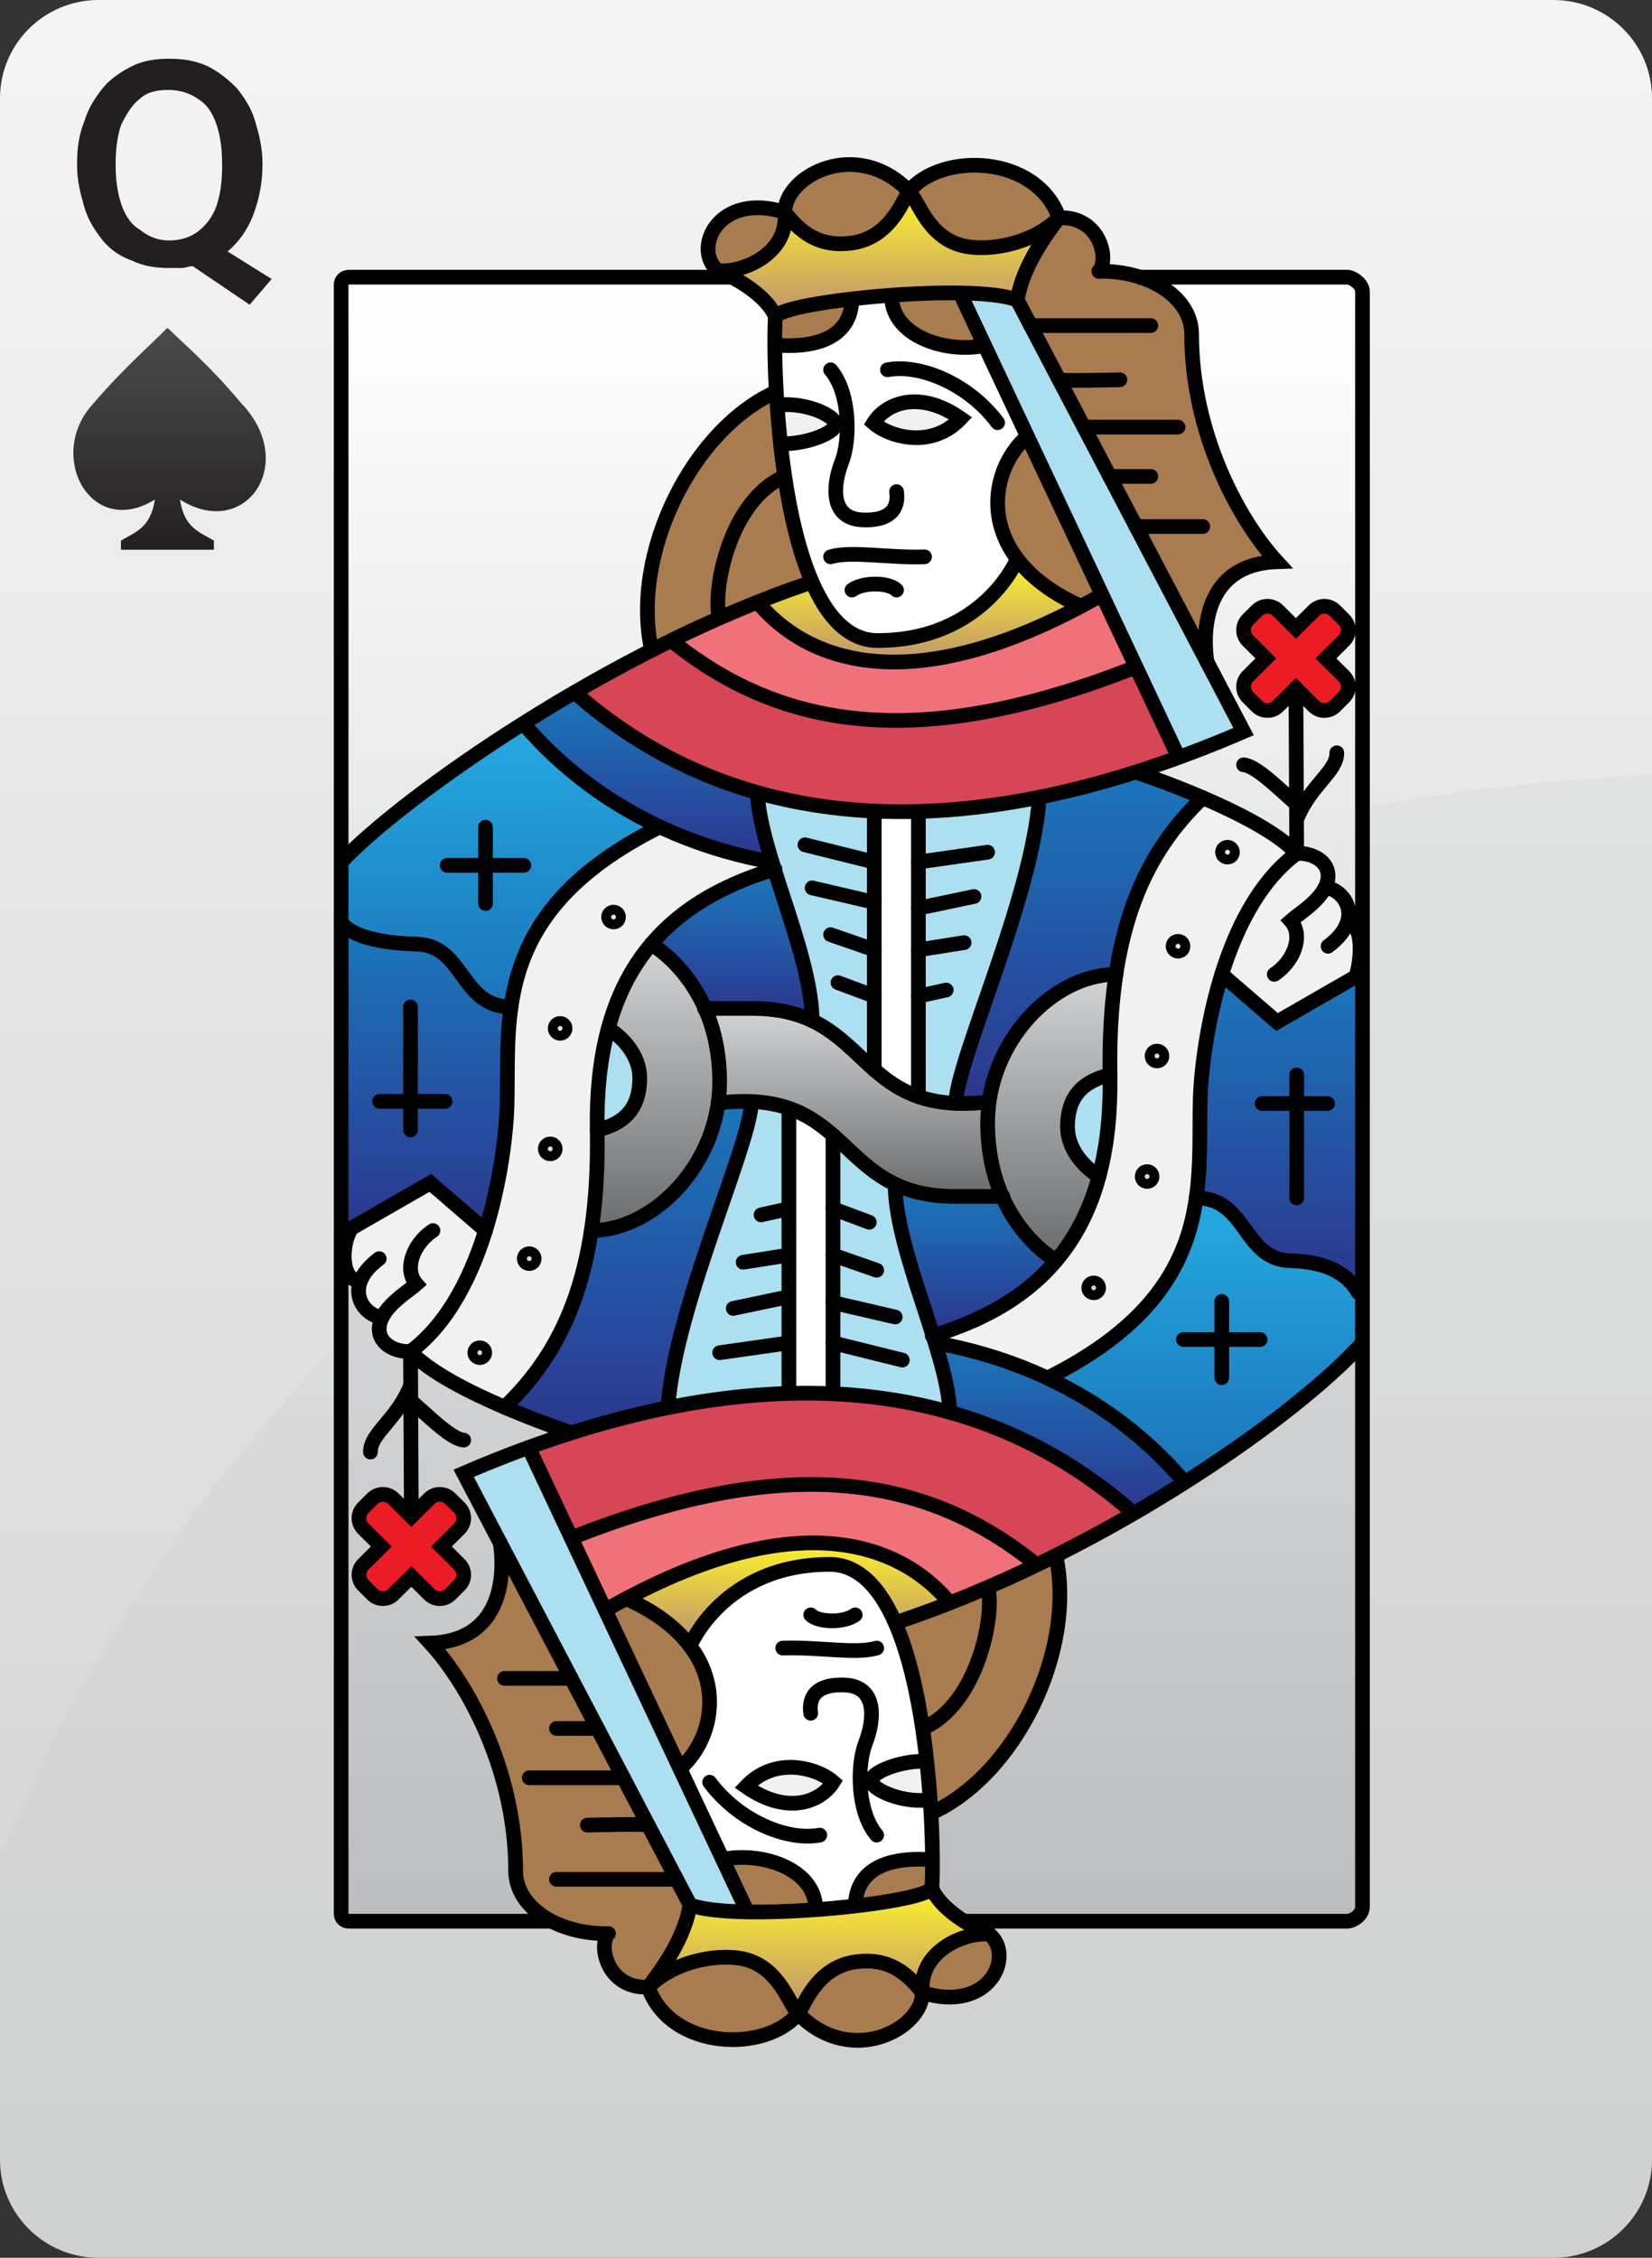 
<svg id="SQ" viewBox="0 0 90 123" xmlns="http://www.w3.org/2000/svg">
	<rect x="0" y="0" width="90" height="123" fill="#333333" stroke="none"/>
	<linearGradient id="SVGID_558_" gradientUnits="userSpaceOnUse" x1="45" y1="0" x2="45" y2="123">
		<stop  offset="0" style="stop-color:#F5F5F5"/>
		<stop  offset="1" style="stop-color:#D1D1D1"/>
	</linearGradient>
	<linearGradient id="SVGID_559_" gradientUnits="userSpaceOnUse" x1="9.237" y1="17.855" x2="9.237" y2="29.948">
		<stop  offset="0" style="stop-color:#4A4A4C"/>
		<stop  offset="0.3" style="stop-color:#404041"/>
		<stop  offset="1" style="stop-color:#231F20"/>
	</linearGradient>
		<linearGradient id="SVGID_560_" gradientUnits="userSpaceOnUse" x1="45" y1="42.225" x2="45" y2="123">
		<stop  offset="0" style="stop-color:#D0D2D3"/>
		<stop  offset="1" style="stop-color:#CCCECF"/>
	</linearGradient>
	<linearGradient id="SVGID_561_" gradientUnits="userSpaceOnUse" x1="46.414" y1="14.934" x2="46.414" y2="104.462">
		<stop  offset="0" style="stop-color:#FFFFFF"/>
		<stop  offset="1" style="stop-color:#BBBDBF"/>
	</linearGradient>
	<linearGradient id="SVGID_562_" gradientUnits="userSpaceOnUse" x1="49.997" y1="31.048" x2="49.997" y2="35.746">
		<stop  offset="0" style="stop-color:#F9EC31"/>
		<stop  offset="1" style="stop-color:#C3996B"/>
	</linearGradient>
	<linearGradient id="SVGID_563_" gradientUnits="userSpaceOnUse" x1="58.695" y1="42.405" x2="58.695" y2="59.781">
		<stop  offset="0" style="stop-color:#1B75BB"/>
		<stop  offset="1" style="stop-color:#2B388F"/>
	</linearGradient>
	<linearGradient id="SVGID_564_" gradientUnits="userSpaceOnUse" x1="48.335" y1="11.053" x2="48.335" y2="16.772">
		<stop  offset="0" style="stop-color:#F9EC31"/>
		<stop  offset="1" style="stop-color:#C3996B"/>
	</linearGradient>
	<linearGradient id="SVGID_565_" gradientUnits="userSpaceOnUse" x1="35.31" y1="38.133" x2="35.31" y2="46.514">
		<stop  offset="0" style="stop-color:#1B75BB"/>
		<stop  offset="1" style="stop-color:#2B388F"/>
	</linearGradient>
	<linearGradient id="SVGID_566_" gradientUnits="userSpaceOnUse" x1="27.078" y1="39.851" x2="27.078" y2="54.476">
		<stop  offset="0" style="stop-color:#25A9E0"/>
		<stop  offset="1" style="stop-color:#1B75BB"/>
	</linearGradient>
	<linearGradient id="SVGID_567_" gradientUnits="userSpaceOnUse" x1="35.733" y1="51.896" x2="35.733" y2="66.678">
		<stop  offset="0" style="stop-color:#D0D2D3"/>
		<stop  offset="1" style="stop-color:#6D6E70"/>
	</linearGradient>
	<linearGradient id="SVGID_568_" gradientUnits="userSpaceOnUse" x1="39.931" y1="47.781" x2="39.931" y2="55.083">
		<stop  offset="0" style="stop-color:#1B75BB"/>
		<stop  offset="1" style="stop-color:#2B388F"/>
	</linearGradient>
	<linearGradient id="SVGID_569_" gradientUnits="userSpaceOnUse" x1="53.079" y1="65.036" x2="53.079" y2="72.337">
		<stop  offset="0" style="stop-color:#1B75BB"/>
		<stop  offset="1" style="stop-color:#2B388F"/>
	</linearGradient>
	<linearGradient id="SVGID_570_" gradientUnits="userSpaceOnUse" x1="57.278" y1="53.442" x2="57.278" y2="68.223">
		<stop  offset="0" style="stop-color:#D0D2D3"/>
		<stop  offset="1" style="stop-color:#6D6E70"/>
	</linearGradient>
	<linearGradient id="SVGID_571_" gradientUnits="userSpaceOnUse" x1="46.505" y1="55.274" x2="46.505" y2="64.844">
		<stop  offset="0" style="stop-color:#D0D2D3"/>
		<stop  offset="1" style="stop-color:#6D6E70"/>
	</linearGradient>
	<linearGradient id="SVGID_572_" gradientUnits="userSpaceOnUse" x1="65.833" y1="65.642" x2="65.833" y2="80.333">
		<stop  offset="0" style="stop-color:#25A9E0"/>
		<stop  offset="1" style="stop-color:#1B75BB"/>
	</linearGradient>
	<linearGradient id="SVGID_573_" gradientUnits="userSpaceOnUse" x1="43.018" y1="84.373" x2="43.018" y2="89.072">
		<stop  offset="0" style="stop-color:#F9EC31"/>
		<stop  offset="1" style="stop-color:#C3996B"/>
	</linearGradient>
	<linearGradient id="SVGID_574_" gradientUnits="userSpaceOnUse" x1="44.676" y1="103.347" x2="44.676" y2="109.065">
		<stop  offset="0" style="stop-color:#F9EC31"/>
		<stop  offset="1" style="stop-color:#C3996B"/>
	</linearGradient>
	<linearGradient id="SVGID_575_" gradientUnits="userSpaceOnUse" x1="69.721" y1="53.577" x2="69.721" y2="69.694">
		<stop  offset="0" style="stop-color:#1B75BB"/>
		<stop  offset="1" style="stop-color:#2B388F"/>
	</linearGradient>
	<linearGradient id="SVGID_576_" gradientUnits="userSpaceOnUse" x1="23.19" y1="50.974" x2="23.19" y2="66.681">
		<stop  offset="0" style="stop-color:#1B75BB"/>
		<stop  offset="1" style="stop-color:#2B388F"/>
	</linearGradient>
	<linearGradient id="SVGID_577_" gradientUnits="userSpaceOnUse" x1="57.731" y1="73.606" x2="57.731" y2="82.045">
		<stop  offset="0" style="stop-color:#1B75BB"/>
		<stop  offset="1" style="stop-color:#2B388F"/>
	</linearGradient>
	<linearGradient id="SVGID_578_" gradientUnits="userSpaceOnUse" x1="34.315" y1="60.339" x2="34.315" y2="77.711">
		<stop  offset="0" style="stop-color:#1B75BB"/>
		<stop  offset="1" style="stop-color:#2B388F"/>
	</linearGradient>
	<path style="fill:url(#SVGID_558_);" d="M90,117.652c0,2.953-2.406,5.348-5.373,5.348H5.373 C2.406,123,0,120.606,0,117.652V5.348C0,2.394,2.406,0,5.373,0h79.254C87.594,0,90,2.394,90,5.348V117.652z"/>
	<path style="fill:url(#SVGID_559_);" d="M13.15,21.975c-1.718-2.043-2.908-3.032-4.029-4.12l0,0l0,0l0,0 c-0.867,0.901-2.245,2.048-4.028,4.12c-2.614,2.79-0.176,7.418,3.345,5.239c-0.235,1.534-1.036,1.757-1.848,2.238v0.495h5.062 v-0.495c-0.813-0.482-1.614-0.704-1.848-2.238C13.355,29.468,16.278,25.251,13.15,21.975L13.15,21.975z"/>
	<path style="fill:#231F20;" d="M13.6,16.6l-3.1-2.1c-0.2,0-0.4,0.1-0.6,0.1c-0.2,0-0.4,0-0.7,0c-0.7,0-1.4-0.1-2-0.4 C6.6,14,6,13.6,5.6,13.1s-0.8-1.1-1-1.8S4.2,9.9,4.2,9V8.9c0-0.8,0.1-1.6,0.4-2.3c0.2-0.7,0.6-1.3,1-1.8s1-0.9,1.6-1.2 s1.3-0.4,2-0.4c0.8,0,1.4,0.1,2.1,0.4c0.6,0.3,1.1,0.7,1.6,1.2c0.4,0.5,0.8,1.1,1,1.8s0.4,1.4,0.4,2.3V9c0,1-0.2,1.9-0.5,2.7 s-0.8,1.5-1.4,2l2.4,1.5L13.6,16.6z M9.2,13.1c0.7,0,1.2-0.2,1.6-0.5c0.4-0.3,0.8-0.8,1-1.4c0.2-0.6,0.3-1.3,0.3-2.1V8.9 c0-0.8-0.1-1.5-0.3-2.1s-0.5-1.1-1-1.4c-0.4-0.3-1-0.5-1.6-0.5C8.6,4.9,8,5,7.6,5.4c-0.4,0.3-0.7,0.8-1,1.4 C6.4,7.4,6.3,8.1,6.3,8.9V9c0,0.8,0.1,1.5,0.3,2.1c0.2,0.6,0.5,1.1,1,1.4C8.1,12.9,8.6,13.1,9.2,13.1z"/>
	<path style="opacity:0.3;fill:url(#SVGID_560_);" d="M0,101.015v16.637C0,120.606,2.406,123,5.373,123h79.254 c2.967,0,5.373-2.394,5.373-5.348V42.225C48.61,43.994,13.744,67.932,0,101.015z"/>
	<path style="fill:url(#SVGID_561_);" d="M74.235,103.491c0,0.738-0.181,0.969-0.923,0.969l-53.785,0.002 c-0.742,0-0.933-0.233-0.933-0.971v-87.46c0-0.738,0.182-1.097,0.924-1.097h53.604c0.742,0,1.113,0.359,1.113,1.097V103.491z"/>
	<path style="fill:#F1717A;" d="M61.432,36.151l-1.547-3.285c-2.529,1.41-7.018,3.513-11.34,3.513 c-2.704,0-5.329-0.838-7.357-3.176c-1.332,0.538-2.659,1.127-3.971,1.759C43.519,39.812,51.028,40.182,61.432,36.151z"/>
	<path style="fill:#A87C4F;" d="M55.881,24.365c-0.885,0.974-1.345,2.356-1.145,3.684c0.199,1.323,1.093,3.181,4.139,4.595 c0.241-0.129,0.476-0.248,0.724-0.386L55.881,24.365z"/>
	<path style="fill:url(#SVGID_562_);" d="M58.151,33.031c-1.087-0.56-1.988-1.226-2.662-1.983c-0.678,1.18-2.875,4.181-7.679,4.181 c-0.954,0-1.814-0.415-2.556-1.235c-0.454-0.501-0.846-1.138-1.189-1.863c-0.739,0.249-1.48,0.522-2.223,0.811 C43.981,35.272,48.716,37.829,58.151,33.031z"/>
	<path style="fill:url(#SVGID_563_);" d="M56.935,43.686c-0.279,3.243-1.745,7.497-2.933,10.933 c-0.757,2.189-1.417,4.103-1.565,5.163c0.359,0,0.75-0.025,1.163-0.067c0.661-3.955,3.906-6.791,6.931-6.949 c0.632-3.829,2.068-6.786,4.423-9.185c-1.527-0.635-2.817-1.079-3.103-1.175C60.259,42.903,58.616,43.34,56.935,43.686z"/>
	<path style="fill:#A87C4F;" d="M53.136,18.538l-1.056-2.241c-0.1-0.001-0.188-0.006-0.292-0.006c-0.947,0-1.916,0.038-2.857,0.1 c0.067,0.479,0.303,0.903,0.72,1.261C50.469,18.355,51.849,18.68,53.136,18.538z"/>
	<path style="fill:#A87C4F;" d="M42.489,26.47c-2.306,1.345-3.162,5.159-3.029,6.723c1.442-0.622,2.895-1.188,4.345-1.678 C43.201,30.033,42.779,28.265,42.489,26.47z"/>
	<path style="fill:#ACDFEF;" d="M55.189,16.63c-0.475-0.166-1.285-0.276-2.359-0.317l11.549,24.523 c0.951-0.353,1.912-0.721,2.904-1.144l-9.885-18.848L55.189,16.63z"/>
	<path style="fill:#FFFFFF;" d="M45.93,18.262c-0.649,0.6-1.644,0.902-2.961,0.902c-0.138,0-0.285-0.01-0.43-0.016 c0.008,0.725,0.041,1.609,0.102,2.571c1.218-0.055,2.496,0.4,2.986,0.908c0.096,0.1,0.142,0.191,0.176,0.278 c-0.049-0.947-0.287-1.926-0.81-2.545c-0.119-0.141-0.101-0.352,0.041-0.471c0.143-0.116,0.353-0.1,0.474,0.04 c1.17,1.382,1.174,4.056,0.662,5.364c-0.273,0.701-0.463,1.714-0.1,2.263c0.182,0.274,0.491,0.416,0.945,0.433 c0.644,0.024,1.099-0.097,1.325-0.349c0.208-0.232,0.208-0.569,0.172-0.81c-0.028-0.182,0.098-0.352,0.282-0.38 c0.183-0.027,0.354,0.097,0.382,0.281c0.083,0.548-0.033,1.017-0.336,1.354c-0.342,0.382-0.904,0.575-1.673,0.575 c-0.058,0-0.117-0.001-0.178-0.003c-0.844-0.032-1.272-0.417-1.481-0.734c-0.633-0.958-0.133-2.441,0.035-2.872 c0.17-0.435,0.269-1.08,0.271-1.771c-0.214,0.65-1.656,1.159-2.924,1.221c0.409,3.487,1.245,7.26,2.862,9.045 c0.618,0.683,1.291,1.014,2.057,1.014c4.918-0.001,6.857-3.339,7.228-4.083c-0.51-0.719-0.842-1.502-0.966-2.33 c-0.248-1.644,0.325-3.323,1.492-4.457l-2.125-4.511c-0.281,0.042-0.563,0.083-0.851,0.083c-1.274,0-2.56-0.404-3.376-1.105 c-0.552-0.474-0.864-1.064-0.946-1.72c-0.534,0.042-1.052,0.091-1.546,0.147C46.65,17.267,46.393,17.835,45.93,18.262z  M49.073,32.389c-0.135,0.127-0.348,0.12-0.475-0.015c-0.251-0.266-1.455-0.339-1.987,0.042c-0.059,0.043-0.128,0.063-0.196,0.063 c-0.104,0-0.207-0.048-0.272-0.139c-0.109-0.15-0.075-0.358,0.076-0.466c0.756-0.544,2.338-0.52,2.868,0.042 C49.215,32.05,49.208,32.262,49.073,32.389z M50.38,30.67c-0.163,0.005-0.326,0.008-0.489,0.008c-0.674,0-1.336-0.042-1.934-0.079 c-1.07-0.067-1.993-0.125-2.613,0.057c-0.182,0.05-0.365-0.049-0.417-0.226c-0.053-0.178,0.049-0.363,0.227-0.415 c0.735-0.216,1.714-0.154,2.845-0.084c0.761,0.048,1.551,0.098,2.358,0.07c0.21-0.008,0.34,0.139,0.347,0.323 C50.711,30.509,50.566,30.663,50.38,30.67z M48.287,19.817c2.054-0.377,4.778,0.917,6.333,3.012 c0.11,0.148,0.079,0.358-0.071,0.467c-0.06,0.044-0.13,0.065-0.2,0.065c-0.103,0-0.204-0.047-0.27-0.136 c-1.551-2.09-4.096-3.043-5.67-2.752c-0.18,0.036-0.357-0.086-0.391-0.268C47.984,20.024,48.105,19.85,48.287,19.817z  M47.302,22.87c0.51-0.826,1.453-1.318,2.521-1.318c0.884,0,1.797,0.326,2.714,0.968l0.316,0.222l-0.265,0.28 c-0.714,0.757-1.637,1.157-2.671,1.157c-1.137,0-2.084-0.476-2.55-0.884l-0.213-0.186L47.302,22.87z"/>
	<path style="fill:#F1F1F2;" d="M51.804,22.841c-0.681-0.412-1.345-0.62-1.981-0.62c-0.817,0-1.417,0.358-1.768,0.757 c0.444,0.287,1.125,0.534,1.861,0.534C50.428,23.512,51.141,23.388,51.804,22.841z"/>
	<path style="fill:#A87C4F;" d="M42.538,18.473c1.339,0.064,2.359-0.168,2.936-0.7c0.306-0.283,0.496-0.656,0.57-1.108 c-1.802,0.228-3.154,0.517-3.47,0.741C42.554,17.646,42.541,18.005,42.538,18.473z"/>
	<path style="fill:#A87C4F;" d="M65.347,34.554c0.046-0.884,0.268-1.979,0.967-2.849c0.606-0.755,1.469-1.216,2.572-1.376 c-2.207-2.673-4.302-7.289-4.302-12.129c0-0.638-0.277-1.247-0.802-1.759c-0.882-0.861-2.348-1.356-3.908-1.328 c-0.001,0-0.002-0.001-0.003-0.001c-0.001,0-0.002,0.001-0.003,0.001c-0.08,0-0.16-0.028-0.224-0.086 c-0.003-0.002-0.001-0.006-0.004-0.008c-0.007-0.006-0.005-0.015-0.011-0.022c-0.054-0.059-0.092-0.13-0.094-0.206 c0-0.002-0.003-0.003-0.003-0.006c-0.001-0.046,0.03-0.078,0.046-0.117c0.014-0.038,0.011-0.08,0.04-0.112 c0.152-0.168,0.218-0.735-0.06-1.317c-0.186-0.39-0.601-1.104-1.642-1.13c-1.185,1.541-1.926,2.99-2.137,4.198L65.347,34.554z"/>
	<path style="fill:#D64656;" d="M63.75,41.074l-2.032-4.315c-4.857,1.886-9.107,2.839-12.905,2.839 c-4.665,0-8.653-1.436-12.274-4.31c-1.593,0.787-3.148,1.627-4.645,2.489C37.662,42.671,47.687,46.824,63.75,41.074z"/>
	<path style="fill:url(#SVGID_564_);" d="M42.377,16.772c1.543-0.72,6.623-1.15,9.411-1.15c1.511,0,2.643,0.099,3.375,0.292 c0.191-0.853,0.584-1.756,1.19-2.729c-1.495,0.694-3.078,0.77-4.05,0.509c-1.487-0.398-2.177-1.624-2.633-2.436 c-0.04-0.072-0.079-0.141-0.116-0.206c-0.421,0.799-1.263,2.262-3.091,2.517c-1.608,0.226-2.666-0.402-3.411-1.156 c-0.101,0.497-0.336,0.957-0.699,1.358c-0.556,0.615-1.32,1.001-2.035,1.188C41.078,15.394,41.92,16.022,42.377,16.772z"/>
	<path style="fill:url(#SVGID_565_);" d="M41.586,46.514c-0.335-1.151-0.58-2.214-0.63-3.115c-3.37-0.979-6.644-2.649-9.675-5.266 c-0.767,0.449-1.519,0.901-2.246,1.355C30.957,41.679,34.953,45.173,41.586,46.514z"/>
	<path style="fill:url(#SVGID_566_);" d="M22.698,51.097c1.449,0.035,2.136,0.986,2.742,1.825c0.566,0.783,1.088,1.44,2.117,1.555 c0.531-3.247,2.24-6.552,7.679-9.429c-3.295-1.66-5.498-3.726-6.774-5.196c-4.416,2.805-7.941,5.569-9.54,7.244v3.015 C19.274,50.561,20.425,51.041,22.698,51.097z M24.361,46.809h1.753v-1.744c0-0.185,0.15-0.334,0.336-0.334 c0.186,0,0.336,0.149,0.336,0.334v1.744h1.753c0.186,0,0.336,0.15,0.336,0.334c0,0.185-0.15,0.334-0.336,0.334h-1.753v1.745 c0,0.185-0.15,0.334-0.336,0.334c-0.186,0-0.336-0.149-0.336-0.334v-1.745h-1.753c-0.186,0-0.336-0.15-0.336-0.334 C24.026,46.959,24.176,46.809,24.361,46.809z"/>
	<path style="fill:#A87C4F;" d="M52.477,13.05c0.272,0.073,0.612,0.111,0.983,0.111c1.13,0,2.685-0.384,3.811-1.39 c-0.527-1.227-1.669-2.088-3.209-2.353c-1.587-0.272-3.22,0.154-4.096,1.034c0.094,0.142,0.188,0.3,0.289,0.48 C50.681,11.69,51.264,12.725,52.477,13.05z"/>
	<path style="fill:#A87C4F;" d="M41.853,13.325c0.394-0.435,0.576-0.942,0.57-1.501c-1.774-0.473-2.868,0.154-3.301,0.939 c-0.326,0.592-0.259,1.247,0.137,1.647C40.004,14.442,41.139,14.114,41.853,13.325z"/>
	<path style="fill:#A87C4F;" d="M46.369,12.908c1.573-0.219,2.271-1.555,2.646-2.273c0.032-0.061,0.056-0.103,0.082-0.152 c-1.228-1.145-2.794-1.49-4.247-0.907c-0.992,0.399-1.68,1.166-1.737,1.892C44.101,12.694,45.003,13.098,46.369,12.908z"/>
	<path style="fill:#A87C4F;" d="M42.38,25.772c-0.193-1.353-0.317-2.69-0.393-3.899c-4.152,2.188-7.052,8.233-6.232,13.041 c1.009-0.505,2.033-0.983,3.066-1.441C38.532,31.666,39.54,27.207,42.38,25.772z"/>
	<path style="fill:#F1F1F2;" d="M60.809,58.554c0.076,4.42-0.902,7.807-2.996,10.298c-0.003,0.005,0.001,0.01-0.003,0.015 c-0.014,0.023-0.037,0.034-0.056,0.051c-1.523,1.783-3.621,3.105-6.339,3.999c2.128,0.418,3.979,1.056,5.604,1.804 c7.976-4.026,7.999-8.986,8.016-13.363c0.002-0.544,0.005-1.08,0.021-1.601c0.105-3.29,1.308-10.186,5.085-13.295 c-1.013-0.939-2.848-1.87-4.541-2.607C63.256,46.152,60.663,49.928,60.809,58.554z M59.585,70.762 c-0.334,0-0.605-0.27-0.605-0.602c0-0.332,0.272-0.603,0.605-0.603c0.334,0,0.605,0.27,0.605,0.603 C60.19,70.492,59.919,70.762,59.585,70.762z M62.494,64.698c-0.334,0-0.605-0.271-0.605-0.603c0-0.332,0.271-0.602,0.605-0.602 c0.334,0,0.605,0.27,0.605,0.602C63.1,64.427,62.828,64.698,62.494,64.698z M63.033,58.132c-0.334,0-0.605-0.27-0.605-0.603 c0-0.332,0.272-0.602,0.605-0.602c0.334,0,0.605,0.27,0.605,0.602C63.639,57.862,63.367,58.132,63.033,58.132z M64.179,52.152 c-0.333,0-0.605-0.27-0.605-0.603c0-0.332,0.272-0.603,0.605-0.603c0.334,0,0.605,0.27,0.605,0.603 C64.784,51.882,64.512,52.152,64.179,52.152z M66.873,45.824c0.334,0,0.605,0.27,0.605,0.602c0,0.332-0.272,0.603-0.605,0.603 c-0.334,0-0.605-0.27-0.605-0.603C66.268,46.094,66.539,45.824,66.873,45.824z"/>
	<path style="fill:url(#SVGID_567_);" d="M38.87,58.943c0-4.223-2.279-6.316-3.305-7.047c-0.911,1.142-1.582,2.48-2.027,4.019 c1.072,0.785,1.683,1.825,1.652,2.904c-0.018,0.596-0.093,2.35-2.32,2.983c0.019,1.767-0.07,3.386-0.273,4.876 C35.58,66.415,38.87,63.135,38.87,58.943z"/>
	<path style="fill:#ACDFEF;" d="M34.517,58.799c0.012-0.39-0.098-1.327-1.168-2.202c-0.32,1.352-0.473,2.857-0.473,4.51 C34.261,60.64,34.492,59.645,34.517,58.799z"/>
	<path style="fill:#ACDFEF;" d="M53.367,54.401c1.154-3.334,2.566-7.441,2.877-10.577c-1.926,0.365-3.893,0.592-5.875,0.666v2.087 l3.389-0.482c0.182-0.024,0.353,0.101,0.38,0.284c0.026,0.182-0.102,0.352-0.285,0.378l-3.483,0.495v1.811l2.625-0.552 c0.182-0.034,0.359,0.077,0.398,0.258c0.038,0.181-0.078,0.358-0.259,0.396l-2.764,0.581v1.606l2.103-0.331 c0.177-0.031,0.355,0.095,0.384,0.278c0.029,0.182-0.096,0.354-0.279,0.382l-2.208,0.348v1.822l1.106-0.245 c0.177-0.037,0.361,0.073,0.401,0.254c0.04,0.18-0.074,0.359-0.255,0.399l-1.252,0.277v4.957c0.413,0.125,0.884,0.201,1.396,0.244 C51.911,58.615,52.56,56.732,53.367,54.401z"/>
	<path style="fill:url(#SVGID_568_);" d="M43.859,55.083c-0.12-1.781-0.813-3.978-1.514-6.129c-0.13-0.398-0.253-0.785-0.376-1.172 c-2.529,0.809-4.508,1.998-5.966,3.604c0.685,0.499,1.808,1.52,2.611,3.22h2.386C42.155,54.606,43.077,54.79,43.859,55.083z"/>
	<path style="fill:#F1F1F2;" d="M66.952,52.977l2.656,2.293l3.974-2.286c0.203-0.591,0.277-1.916-0.007-2.225 c-0.009-0.009-0.02-0.017-0.034-0.023c-0.188,0.343-0.489,0.71-0.989,1.082c-0.06,0.045-0.13,0.067-0.201,0.067 c-0.102,0-0.203-0.046-0.269-0.135c-0.111-0.148-0.08-0.357,0.068-0.467c0.804-0.598,1.135-1.251,0.933-1.84 c-0.13-0.379-0.449-0.625-0.739-0.702c-0.375,0.573-0.98,1.042-1.429,1.381c-0.049,0.037-0.096,0.072-0.14,0.106 c0.176,0.317,0.24,0.691,0.186,1.099c-0.103,0.773-0.621,1.552-1.352,2.034c-0.057,0.037-0.121,0.055-0.185,0.055 c-0.109,0-0.215-0.053-0.28-0.15c-0.102-0.154-0.06-0.362,0.094-0.464c0.565-0.372,0.98-0.986,1.057-1.565 c0.031-0.238,0.018-0.578-0.226-0.853l-0.22-0.249l0.247-0.221c0.1-0.09,0.245-0.2,0.412-0.326 c0.545-0.411,1.368-1.033,1.49-1.698c0.049-0.26-0.007-0.475-0.168-0.655c-0.224-0.252-0.641-0.406-1.066-0.405 C68.872,48.279,67.692,50.651,66.952,52.977z"/>
	<path style="fill:#EC1C24;" d="M70.838,37.261L70.838,37.261l0.979,0.974c0.177,0.177,0.489,0.177,0.668,0l0.494-0.492 c0.09-0.089,0.138-0.206,0.138-0.332c0.001-0.126-0.049-0.244-0.138-0.333l-1.216-1.21l1.216-1.21 c0.089-0.089,0.138-0.207,0.138-0.332c0.001-0.126-0.049-0.244-0.138-0.334l-0.494-0.492c-0.18-0.179-0.491-0.178-0.668,0 l-1.215,1.21l-1.217-1.21c-0.179-0.18-0.49-0.178-0.666-0.001l-0.495,0.492c-0.184,0.183-0.184,0.482,0,0.666l1.215,1.21 l-1.215,1.21c-0.184,0.183-0.184,0.482,0,0.665l0.494,0.491c0.178,0.177,0.488,0.177,0.667,0l1.217-1.21L70.838,37.261z"/>
	<path style="fill:#ACDFEF;" d="M42.478,47.17c0.02,0.028,0.053,0.043,0.064,0.078c0.01,0.032-0.009,0.061-0.009,0.093 c0.145,0.46,0.296,0.929,0.452,1.407c0.758,2.326,1.525,4.718,1.576,6.646c1.013,0.52,1.778,1.227,2.523,1.927 c0.07,0.066,0.141,0.131,0.211,0.196v-3.015l-1.758-0.657c-0.174-0.065-0.262-0.257-0.196-0.43 c0.065-0.172,0.261-0.262,0.432-0.195l1.522,0.568v-1.805l-2.155-0.749c-0.175-0.061-0.268-0.251-0.206-0.426 c0.06-0.174,0.252-0.266,0.428-0.205l1.933,0.672v-1.851l-3.127-0.728c-0.18-0.042-0.293-0.222-0.251-0.402 c0.043-0.179,0.22-0.293,0.404-0.249l2.974,0.692v-1.512l-3.523-0.875c-0.18-0.045-0.289-0.227-0.245-0.405 c0.045-0.179,0.223-0.289,0.407-0.244l3.36,0.835v-2.063c-1.891-0.104-3.778-0.383-5.641-0.87 C41.746,44.614,42.06,45.831,42.478,47.17z"/>
	<path style="fill:url(#SVGID_569_);" d="M54.396,65.513H52.01c-1.154,0-2.076-0.184-2.859-0.477 c0.119,1.782,0.813,3.978,1.514,6.13c0.129,0.398,0.253,0.785,0.376,1.171c2.53-0.809,4.509-1.998,5.966-3.604 C56.322,68.234,55.199,67.214,54.396,65.513z"/>
	<path style="fill:#FFFFFF;" d="M47.965,44.496v13.621c0.513,0.438,1.065,0.834,1.732,1.13V44.514 c-0.203,0.004-0.405,0.022-0.609,0.022C48.714,44.536,48.34,44.509,47.965,44.496z"/>
	<path style="fill:#ACDFEF;" d="M36.768,76.291c1.926-0.365,3.893-0.605,5.875-0.679v-2.069l-3.39,0.482 c-0.016,0.002-0.032,0.003-0.048,0.003c-0.164,0-0.308-0.12-0.332-0.287c-0.026-0.183,0.102-0.352,0.285-0.378l3.484-0.495v-1.813 l-2.626,0.552c-0.023,0.005-0.046,0.007-0.07,0.007c-0.155,0-0.294-0.108-0.328-0.265c-0.038-0.181,0.078-0.358,0.259-0.396 l2.765-0.581v-1.606l-2.104,0.331c-0.018,0.003-0.035,0.004-0.053,0.004c-0.162,0-0.305-0.118-0.331-0.282 c-0.029-0.182,0.096-0.354,0.279-0.382l2.209-0.348v-1.822l-1.107,0.245c-0.024,0.005-0.049,0.008-0.073,0.008 c-0.154,0-0.293-0.106-0.328-0.262c-0.04-0.18,0.074-0.358,0.255-0.399l1.253-0.277v-4.957c-0.413-0.125-0.885-0.2-1.398-0.243 c-0.146,1.125-0.796,3.009-1.602,5.34C38.491,69.051,37.079,73.155,36.768,76.291z"/>
	<path style="fill:#FFFFFF;" d="M45.045,62.002c-0.513-0.438-1.064-0.834-1.731-1.129V75.59c0.577-0.01,1.154-0.003,1.731,0.018 V62.002z"/>
	<path style="fill:url(#SVGID_570_);" d="M54.141,61.176c0,1.535,0.306,2.782,0.739,3.792c0.036,0.042,0.052,0.095,0.063,0.151 c0.758,1.675,1.87,2.652,2.504,3.104c0.91-1.142,1.582-2.481,2.027-4.02c-1.072-0.785-1.684-1.823-1.652-2.903 c0.018-0.596,0.094-2.348,2.319-2.983c-0.019-1.766,0.071-3.385,0.274-4.875C57.431,53.704,54.141,56.985,54.141,61.176z"/>
	<path style="fill:#ACDFEF;" d="M50.538,72.969c-0.025-0.032-0.058-0.057-0.07-0.099c-0.01-0.033,0.009-0.061,0.009-0.093 c-0.145-0.46-0.296-0.928-0.451-1.405c-0.758-2.327-1.525-4.719-1.576-6.648c-1.013-0.52-1.778-1.227-2.523-1.927 c-0.07-0.066-0.141-0.131-0.211-0.196v3.015l1.758,0.657c0.174,0.064,0.262,0.257,0.196,0.43 c-0.051,0.134-0.178,0.217-0.314,0.217c-0.039,0-0.079-0.007-0.118-0.022l-1.522-0.569v1.806l2.155,0.749 c0.175,0.061,0.268,0.251,0.206,0.426c-0.048,0.138-0.178,0.224-0.317,0.224c-0.037,0-0.074-0.006-0.111-0.019l-1.933-0.672v1.851 l3.127,0.728c0.18,0.042,0.293,0.222,0.251,0.402c-0.037,0.154-0.174,0.258-0.327,0.258c-0.025,0-0.051-0.003-0.077-0.008 l-2.974-0.692v1.513l3.522,0.875c0.18,0.045,0.289,0.227,0.245,0.405c-0.038,0.152-0.175,0.253-0.326,0.253 c-0.027,0-0.054-0.003-0.081-0.01l-3.36-0.834v2.048c1.89,0.105,3.777,0.385,5.64,0.871 C51.262,75.501,50.952,74.295,50.538,72.969z"/>
	<path style="fill:#ACDFEF;" d="M58.493,61.32c-0.012,0.39,0.098,1.326,1.168,2.201c0.32-1.352,0.473-2.857,0.473-4.512 C58.759,59.47,58.52,60.423,58.493,61.32z"/>
	<path style="fill:url(#SVGID_571_);" d="M40.915,59.692c0.014-0.002,0.024-0.015,0.037-0.015c0.018,0.001,0.029,0.017,0.046,0.02 c2.182,0.108,3.499,0.935,4.606,1.902c0.006,0.005,0.012,0.011,0.018,0.016c0.262,0.229,0.517,0.462,0.767,0.697 c1.384,1.302,2.692,2.532,5.62,2.532h2.117c-0.385-1.017-0.657-2.214-0.657-3.668c0-0.267,0.016-0.529,0.039-0.788 c-0.362,0.032-0.722,0.063-1.044,0.063c-0.131,0-0.243-0.016-0.369-0.021c-0.01,0.001-0.018,0.012-0.029,0.012 c-0.003,0-0.006,0-0.009,0c-0.014-0.001-0.022-0.014-0.035-0.016c-2.193-0.104-3.508-0.938-4.618-1.908 c-0.005-0.005-0.011-0.009-0.015-0.014c-0.262-0.229-0.518-0.464-0.767-0.699c-1.385-1.303-2.692-2.533-5.62-2.533h-2.117 c0.385,1.016,0.657,2.214,0.657,3.669c0,0.267-0.016,0.529-0.039,0.788C40.011,59.686,40.481,59.674,40.915,59.692z"/>
	<path style="fill:#F1F1F2;" d="M45.191,23.076c-0.102-0.165-1.225-0.74-2.505-0.688c0.035,0.469,0.08,0.955,0.131,1.449 C44.019,23.79,45.09,23.298,45.191,23.076z"/>
	<path style="fill:#A87C4F;" d="M46.641,107.211c-1.572,0.219-2.27,1.555-2.645,2.272c-0.031,0.061-0.056,0.103-0.082,0.152 c1.227,1.146,2.797,1.491,4.247,0.908c0.992-0.399,1.679-1.165,1.737-1.891C48.907,107.425,48.007,107.025,46.641,107.211z"/>
	<path style="fill:#F1717A;" d="M31.58,83.968l1.546,3.283c4.116-2.295,13.438-6.409,18.703-0.322 c1.362-0.538,2.702-1.12,4.01-1.737C49.528,80.306,42.008,79.928,31.58,83.968z"/>
	<path style="fill:#A87C4F;" d="M27.664,85.567c-0.046,0.884-0.268,1.977-0.967,2.848c-0.606,0.755-1.469,1.216-2.572,1.376 c2.207,2.674,4.302,7.289,4.302,12.129c0,0.639,0.277,1.248,0.802,1.76c0.882,0.861,2.346,1.359,3.908,1.327 c0.002,0,0.005,0,0.007,0c0.047,0,0.079,0.031,0.12,0.049c0.035,0.014,0.074,0.01,0.104,0.036 c0.002,0.002,0.001,0.005,0.004,0.008c0.037,0.035,0.044,0.082,0.061,0.127c0.014,0.036,0.043,0.065,0.045,0.102 c0,0.002,0.003,0.003,0.003,0.006c0.001,0.044-0.029,0.074-0.045,0.112c-0.014,0.04-0.01,0.084-0.041,0.117 c-0.152,0.169-0.338,0.933-0.06,1.516c0.187,0.39,0.722,0.93,1.777,0.957c1.184-1.539,1.91-3.013,2.122-4.224L27.664,85.567z"/>
	<path style="fill:#A87C4F;" d="M40.533,107.069c-0.273-0.073-0.613-0.112-0.984-0.112c-1.129,0-2.684,0.384-3.81,1.39 c0.527,1.227,1.668,2.088,3.208,2.353c1.589,0.274,3.22-0.154,4.097-1.035c-0.094-0.142-0.188-0.299-0.29-0.48 C42.329,108.429,41.746,107.394,40.533,107.069z"/>
	<path style="fill:#F1F1F2;" d="M41.179,97.284c0.681,0.412,1.345,0.62,1.981,0.62c0.817,0,1.417-0.358,1.768-0.757 c-0.445-0.287-1.126-0.533-1.862-0.533C42.555,96.614,41.841,96.738,41.179,97.284z"/>
	<path style="fill:url(#SVGID_572_);" d="M70.312,69.022c-1.448-0.035-2.135-0.986-2.741-1.824 c-0.566-0.783-1.088-1.44-2.117-1.556c-0.531,3.248-2.24,6.552-7.679,9.43c3.342,1.683,5.565,3.787,6.833,5.261 c4.221-2.708,7.546-5.412,9.284-7.305v-2.296c-0.064-0.026-0.123-0.063-0.163-0.127C73.418,70.111,72.773,69.082,70.312,69.022z  M68.649,73.31h-1.753v1.744c0,0.185-0.15,0.334-0.336,0.334c-0.186,0-0.336-0.149-0.336-0.334V73.31h-1.753 c-0.186,0-0.336-0.149-0.336-0.334s0.15-0.334,0.336-0.334h1.753v-1.744c0-0.185,0.15-0.334,0.336-0.334 c0.186,0,0.336,0.15,0.336,0.334v1.744h1.753c0.186,0,0.336,0.149,0.336,0.334S68.835,73.31,68.649,73.31z"/>
	<path style="fill:#A87C4F;" d="M51.157,106.795c-0.394,0.435-0.576,0.941-0.57,1.5c1.776,0.474,2.869-0.154,3.301-0.938 c0.326-0.592,0.259-1.248-0.136-1.647C53.002,105.677,51.87,106.005,51.157,106.795z"/>
	<path style="fill:url(#SVGID_573_);" d="M34.86,87.088c1.087,0.559,1.989,1.226,2.662,1.984c0.678-1.18,2.875-4.181,7.68-4.181 c0.954,0,1.814,0.416,2.557,1.236c0.454,0.501,0.845,1.138,1.188,1.863c0.748-0.252,1.492-0.521,2.23-0.803 C49.043,84.854,44.307,82.284,34.86,87.088z"/>
	<path style="fill:url(#SVGID_574_);" d="M50.633,103.347c-1.543,0.72-6.622,1.15-9.411,1.15c-1.511,0-2.642-0.099-3.374-0.292 c-0.191,0.853-0.585,1.756-1.19,2.729c0.99-0.46,2.051-0.644,2.892-0.644c0.429,0,0.83,0.047,1.158,0.135 c1.486,0.397,2.176,1.623,2.633,2.434c0.041,0.072,0.079,0.142,0.117,0.206c0.421-0.798,1.264-2.261,3.09-2.516 c1.607-0.228,2.665,0.402,3.411,1.156c0.1-0.496,0.335-0.956,0.699-1.358c0.556-0.616,1.32-1.001,2.036-1.187 C51.932,104.725,51.09,104.098,50.633,103.347z"/>
	<path style="fill:#A87C4F;" d="M37.13,95.753c0.884-0.973,1.345-2.355,1.144-3.683c-0.199-1.323-1.093-3.18-4.139-4.595 c-0.241,0.129-0.476,0.248-0.723,0.386L37.13,95.753z"/>
	<path style="fill:#F1F1F2;" d="M47.792,97.048c0.102,0.167,1.236,0.754,2.534,0.688c-0.035-0.469-0.081-0.955-0.131-1.449 C48.981,96.327,47.894,96.826,47.792,97.048z"/>
	<path style="fill:#A87C4F;" d="M39.876,101.581l1.055,2.241c0.1,0.001,0.187,0.006,0.291,0.006c0.948,0,1.917-0.038,2.858-0.1 c-0.067-0.478-0.304-0.903-0.72-1.261C42.541,101.764,41.163,101.44,39.876,101.581z"/>
	<path style="fill:#A87C4F;" d="M53.551,86.95c-1.426,0.604-2.877,1.161-4.344,1.656c0.604,1.481,1.026,3.248,1.316,5.043 C52.819,92.309,53.676,88.524,53.551,86.95z"/>
	<path style="fill:#FFFFFF;" d="M47.079,101.857c0.717-0.661,1.868-0.943,3.393-0.879c-0.008-0.725-0.041-1.61-0.102-2.573 c-0.075,0.004-0.149,0.012-0.224,0.012c-1.158,0-2.328-0.438-2.791-0.919c-0.079-0.083-0.11-0.157-0.146-0.231 c0.055,0.931,0.295,1.885,0.808,2.491c0.119,0.141,0.101,0.352-0.041,0.471c-0.063,0.052-0.14,0.078-0.216,0.078 c-0.096,0-0.19-0.04-0.257-0.119c-1.169-1.381-1.174-4.055-0.662-5.364c0.274-0.7,0.464-1.712,0.1-2.263 c-0.181-0.274-0.491-0.416-0.945-0.433c-0.647-0.024-1.099,0.097-1.326,0.348c-0.209,0.232-0.209,0.569-0.172,0.809 c0.027,0.183-0.099,0.353-0.282,0.38c-0.18,0.031-0.354-0.097-0.382-0.281c-0.083-0.549,0.033-1.017,0.336-1.354 c0.369-0.411,0.999-0.591,1.851-0.571c0.845,0.031,1.272,0.416,1.482,0.734c0.633,0.959,0.132,2.441-0.036,2.872 c-0.165,0.424-0.265,1.045-0.272,1.714c0.287-0.626,1.693-1.106,2.927-1.16c-0.409-3.487-1.245-7.262-2.863-9.049 c-0.619-0.683-1.292-1.014-2.058-1.014c-4.971,0-6.863,3.326-7.229,4.081c0.51,0.719,0.841,1.502,0.967,2.33 c0.248,1.644-0.326,3.323-1.492,4.456l2.126,4.516c1.527-0.23,3.225,0.161,4.225,1.019c0.552,0.474,0.865,1.064,0.947,1.719 c0.533-0.042,1.051-0.091,1.545-0.146C46.36,102.853,46.617,102.285,47.079,101.857z M43.937,87.731 c0.135-0.128,0.348-0.121,0.474,0.014c0.253,0.266,1.457,0.339,1.987-0.042c0.15-0.11,0.36-0.074,0.469,0.075 c0.109,0.15,0.075,0.359-0.075,0.467c-0.367,0.263-0.928,0.394-1.469,0.394c-0.574,0-1.125-0.146-1.399-0.435 C43.796,88.069,43.802,87.858,43.937,87.731z M42.63,89.449c0.844-0.027,1.679,0.025,2.42,0.071 c1.069,0.067,1.995,0.124,2.616-0.057c0.181-0.05,0.365,0.048,0.417,0.226c0.053,0.178-0.049,0.363-0.227,0.415 c-0.382,0.112-0.83,0.149-1.332,0.149c-0.464,0-0.972-0.032-1.516-0.066c-0.762-0.048-1.549-0.097-2.356-0.07 c-0.004,0-0.008,0-0.011,0c-0.18,0-0.33-0.142-0.336-0.323C42.3,89.61,42.445,89.456,42.63,89.449z M44.723,100.302 c-0.239,0.044-0.489,0.066-0.744,0.066c-1.93,0-4.214-1.226-5.589-3.078c-0.11-0.148-0.079-0.358,0.071-0.467 c0.149-0.107,0.359-0.078,0.47,0.07c1.553,2.092,4.1,3.04,5.67,2.752c0.181-0.036,0.358,0.086,0.391,0.268 C45.026,100.095,44.906,100.269,44.723,100.302z M45.681,97.255c-0.511,0.824-1.453,1.317-2.521,1.317 c-0.884,0-1.797-0.326-2.713-0.968l-0.315-0.222l0.264-0.28c0.713-0.757,1.636-1.157,2.671-1.157c1.137,0,2.085,0.475,2.551,0.883 l0.213,0.186L45.681,97.255z"/>
	<path style="fill:url(#SVGID_575_);" d="M66.737,53.677c-0.897,3.166-1.009,6.049-1.01,6.101 c-0.017,0.516-0.019,1.045-0.021,1.583c-0.005,1.168-0.011,2.377-0.155,3.598c1.323,0.15,1.983,1.043,2.565,1.848 c0.589,0.815,1.098,1.518,2.213,1.546c2.07,0.051,3.049,0.753,3.562,1.341V53.577l-4.362,2.51L66.737,53.677z M70.309,58.56 c0-0.185,0.15-0.334,0.336-0.334s0.336,0.149,0.336,0.334v1.225h1.349c0.186,0,0.336,0.149,0.336,0.334s-0.15,0.334-0.336,0.334 H70.98v4.809c0,0.185-0.15,0.334-0.336,0.334s-0.336-0.15-0.336-0.334v-4.809h-1.549c-0.186,0-0.336-0.149-0.336-0.334 s0.15-0.334,0.336-0.334h1.549V58.56z"/>
	<path style="fill:#A87C4F;" d="M50.632,94.346c0.193,1.354,0.317,2.691,0.393,3.899c4.137-2.182,7.031-8.193,6.239-12.992 c-1.002,0.494-2.03,0.964-3.07,1.417C54.471,88.494,53.459,92.916,50.632,94.346z"/>
	<path style="fill:#A87C4F;" d="M50.473,101.646c-1.338-0.061-2.361,0.17-2.936,0.701c-0.306,0.283-0.496,0.655-0.57,1.107 c1.802-0.228,3.155-0.516,3.47-0.74C50.456,102.474,50.47,102.114,50.473,101.646z"/>
	<path style="fill:#EC1C24;" d="M22.173,82.858l-0.979-0.974c-0.179-0.178-0.491-0.178-0.668,0l-0.495,0.492 c-0.184,0.183-0.184,0.482,0,0.666l1.216,1.21l-1.216,1.21c-0.184,0.183-0.184,0.482,0.001,0.666l0.494,0.49 c0.177,0.179,0.489,0.18,0.668,0.001l1.216-1.21l1.215,1.21c0.178,0.179,0.49,0.178,0.668,0l0.494-0.491 c0.089-0.089,0.139-0.208,0.138-0.333c0-0.125-0.049-0.243-0.138-0.332l-1.216-1.21l1.216-1.21c0.184-0.183,0.184-0.482,0-0.665 l-0.494-0.492c-0.178-0.178-0.49-0.178-0.668,0l-1.215,1.21L22.173,82.858z"/>
	<path style="fill:url(#SVGID_576_);" d="M26.272,66.441c0.897-3.165,1.011-6.048,1.012-6.1c0.016-0.515,0.018-1.043,0.02-1.581 c0.005-1.169,0.011-2.377,0.155-3.6c-1.322-0.15-1.983-1.044-2.565-1.848c-0.59-0.815-1.098-1.519-2.214-1.546 c-2.037-0.05-3.146-0.414-3.76-0.792v15.707l0.07-0.064l4.49-2.584L26.272,66.441z M22.701,61.559c0,0.185-0.15,0.334-0.336,0.334 c-0.186,0-0.336-0.149-0.336-0.334v-1.225h-1.348c-0.186,0-0.336-0.149-0.336-0.334s0.15-0.334,0.336-0.334h1.348v-4.81 c0-0.185,0.15-0.334,0.336-0.334c0.186,0,0.336,0.149,0.336,0.334v4.81h1.551c0.186,0,0.336,0.149,0.336,0.334 s-0.15,0.334-0.336,0.334h-1.551V61.559z"/>
	<path style="fill:url(#SVGID_577_);" d="M51.425,73.606c0.333,1.142,0.575,2.196,0.628,3.092c3.4,0.988,6.703,2.691,9.757,5.347 c0.762-0.446,1.51-0.894,2.228-1.346C62.137,78.514,58.124,74.96,51.425,73.606z"/>
	<path style="fill:#F1F1F2;" d="M26.058,67.141l-2.654-2.291l-4.004,2.304c-0.393,0.649-0.396,1.751-0.101,2.139 c0.051,0.069,0.107,0.089,0.171,0.091c0.187-0.342,0.489-0.71,0.99-1.082c0.148-0.112,0.359-0.082,0.47,0.068 c0.111,0.148,0.081,0.357-0.068,0.467c-0.804,0.598-1.135,1.251-0.933,1.84c0.129,0.376,0.453,0.633,0.737,0.706 c0.375-0.575,0.981-1.044,1.432-1.385c0.049-0.037,0.096-0.072,0.14-0.106c-0.176-0.317-0.24-0.692-0.185-1.101 c0.104-0.773,0.622-1.551,1.353-2.031c0.153-0.103,0.362-0.06,0.465,0.095c0.102,0.154,0.06,0.362-0.095,0.463 c-0.565,0.371-0.98,0.984-1.057,1.562c-0.032,0.238-0.019,0.58,0.225,0.856l0.22,0.248l-0.247,0.221 c-0.1,0.09-0.245,0.2-0.412,0.326c-0.545,0.412-1.368,1.033-1.49,1.698c-0.048,0.261,0.007,0.475,0.169,0.657 c0.224,0.252,0.638,0.402,1.065,0.404C24.136,71.84,25.318,69.468,26.058,67.141z"/>
	<path style="fill:url(#SVGID_578_);" d="M36.076,76.425c0.28-3.242,1.744-7.49,2.931-10.922c0.758-2.19,1.418-4.104,1.566-5.164 c-0.358-0.001-0.75,0.024-1.162,0.066c-0.662,3.955-3.906,6.792-6.933,6.95c-0.632,3.829-2.067,6.785-4.422,9.184 c1.496,0.622,2.77,1.063,3.091,1.171C32.743,77.211,34.391,76.771,36.076,76.425z"/>
	<path style="fill:#ACDFEF;" d="M35.611,99.274L35.611,99.274l2.211,4.216c0.475,0.166,1.284,0.276,2.359,0.317l-11.55-24.523 c-0.951,0.352-1.912,0.721-2.905,1.144L35.611,99.274C35.61,99.273,35.611,99.273,35.611,99.274z"/>
	<path style="fill:#F1F1F2;" d="M32.201,61.565c-0.074-4.419,0.903-7.807,2.997-10.298c0.003-0.005-0.001-0.011,0.003-0.016 c0.007-0.01,0.021-0.01,0.028-0.02c1.525-1.798,3.631-3.13,6.365-4.03c-2.127-0.418-3.978-1.056-5.602-1.804 c-7.977,4.028-7.999,8.987-8.016,13.364c-0.002,0.545-0.004,1.078-0.02,1.6c-0.107,3.291-1.313,10.187-5.087,13.295 c1.014,0.938,2.849,1.87,4.543,2.607C29.754,73.966,32.347,70.191,32.201,61.565z M33.427,49.358c0.334,0,0.605,0.27,0.605,0.601 c0,0.332-0.272,0.603-0.605,0.603c-0.334,0-0.606-0.27-0.606-0.603C32.821,49.627,33.093,49.358,33.427,49.358z M30.516,55.421 c0.334,0,0.605,0.27,0.605,0.603s-0.272,0.603-0.605,0.603c-0.333,0-0.605-0.271-0.605-0.603S30.183,55.421,30.516,55.421z  M29.978,61.987c0.333,0,0.605,0.27,0.605,0.602c0,0.332-0.272,0.603-0.605,0.603c-0.334,0-0.605-0.27-0.605-0.603 C29.372,62.257,29.644,61.987,29.978,61.987z M28.832,67.967c0.334,0,0.605,0.27,0.605,0.602c0,0.332-0.272,0.603-0.605,0.603 c-0.334,0-0.605-0.271-0.605-0.603C28.227,68.237,28.498,67.967,28.832,67.967z M26.138,74.296c-0.334,0-0.605-0.27-0.605-0.603 c0-0.332,0.272-0.603,0.605-0.603c0.334,0,0.605,0.27,0.605,0.603C26.743,74.026,26.471,74.296,26.138,74.296z"/>
	<path style="fill:#D64656;" d="M29.261,79.046l2.033,4.315c10.848-4.21,18.649-3.744,25.229,1.509 c1.618-0.784,3.178-1.614,4.667-2.466C55.433,77.485,45.391,73.271,29.261,79.046z"/>
	<path style="fill:none;stroke:#000;stroke-width:0.8;stroke-linecap:round;" d=" M42.248,17.252c-0.164,1.579-0.049,17.643,5.562,17.643c5.794-0.001,7.612-4.444,7.612-4.444"/>
	<path style="fill:none;stroke:#000;stroke-width:0.8;" d="M42.349,21.313 c-4.644,2.045-8.012,8.887-6.848,14.118"/>
	<path style="fill:none;stroke:#000;stroke-width:0.8;" d="M42.755,25.954 c-3.005,1.279-3.947,6.191-3.569,7.667"/>
	<line style="fill:none;stroke:#000;stroke-width:0.8;" x1="52.216" y1="15.795" x2="64.179" y2="41.196"/>
	<path style="fill:none;stroke:#000;stroke-width:0.8;stroke-linecap:round;" d=" M55.422,16.35l12.327,23.505c-12.26,5.296-26.002,7.054-36.443-2.131"/>
	<path style="fill:none;stroke:#000;stroke-width:0.8;" d="M44.243,31.713 c-10.849,3.584-22.382,11.743-25.658,15.25"/>
	<path style="fill:none;stroke:#000;stroke-width:0.8;" d="M41.269,32.799 c2.162,2.632,7.574,5.984,18.768-0.398"/>
	<path style="fill:none;stroke:#000;stroke-width:0.8;" d="M55.967,23.762 c-2.23,1.947-2.893,6.665,2.928,9.268"/>
	<path style="fill:none;stroke:#000;stroke-width:0.8;" d="M36.571,34.895 c6.295,5.095,14.004,5.902,25.318,1.443"/>
	<path style="fill:none;stroke:#000;stroke-width:0.8;" d="M42.266,18.803 c2.714,0.202,4.149-0.737,4.149-2.584"/>
	<path style="fill:none;stroke:#000;stroke-width:0.8;" d="M53.642,18.826 c-2.195,0.447-5.197-0.573-5.068-2.852"/>
	<line style="fill:none;stroke:#000;stroke-width:0.8;stroke-linecap:round;" x1="56.15" y1="17.738" x2="62.697" y2="17.738"/>
	<path style="fill:none;stroke:#000;stroke-width:0.8;stroke-linecap:round;" d=" M57.696,20.688c0.043,0.083,3.316,0,3.316,0"/>
	<line style="fill:none;stroke:#000;stroke-width:0.8;stroke-linecap:round;" x1="59.05" y1="23.268" x2="64.179" y2="23.268"/>
	<line style="fill:none;stroke:#000;stroke-width:0.8;stroke-linecap:round;" x1="60.458" y1="25.954" x2="62.697" y2="25.954"/>
	<line style="fill:none;stroke:#000;stroke-width:0.8;stroke-linecap:round;" x1="61.889" y1="28.684" x2="65.526" y2="28.684"/>
	<path style="fill:none;stroke:#000;stroke-width:0.8;stroke-linecap:round;" d=" M59.867,14.778c2.721-0.052,5.052,1.418,5.052,3.421c0,5.364,2.527,10.091,4.649,12.404c-4.817,0.168-3.807,5.462-3.807,5.462"/>
	<path style="fill:none;stroke:#000;stroke-width:0.8;stroke-linecap:round;" d=" M46.415,32.145c0.653-0.468,2.048-0.402,2.427,0"/>
	<path style="fill:none;stroke:#000;stroke-width:0.8;stroke-linecap:round;" d=" M45.25,30.335c1.145-0.336,3.099,0.067,5.119,0"/>
	<path style="fill:none;stroke:#000;stroke-width:0.8;stroke-linecap:round;" d=" M45.25,20.145c1.078,1.274,1.078,3.821,0.606,5.027c-0.471,1.208-0.674,3.084,1.145,3.152c1.819,0.067,1.933-0.939,1.842-1.542"/>
	<path style="fill:none;stroke:#000;stroke-width:0.8;stroke-linecap:round;" d=" M48.348,20.145c1.819-0.336,4.459,0.804,6.001,2.882"/>
	<path style="fill:none;stroke:#000;stroke-width:0.8;stroke-linecap:round;" d=" M47.588,23.046c0.673-1.088,2.503-1.83,4.755-0.251C50.754,24.48,48.463,23.811,47.588,23.046z"/>
	<path style="fill:none;stroke:#000;stroke-width:0.8;stroke-linecap:round;" d=" M42.413,22.065c1.556-0.169,3.173,0.634,3.106,1.078c-0.067,0.445-1.528,1.046-2.915,1.037"/>
	<line style="fill:none;stroke:#000;stroke-width:0.8;stroke-linecap:round;" x1="47.63" y1="44.281" x2="47.63" y2="58.278"/>
	<line style="fill:none;stroke:#000;stroke-width:0.8;stroke-linecap:round;" x1="50.033" y1="44.281" x2="50.033" y2="59.744"/>
	<path style="fill:none;stroke:#000;stroke-width:0.8;stroke-linecap:round;" d=" M41.269,43.181c0.074,3.151,2.977,8.803,2.974,12.423"/>
	<path style="fill:none;stroke:#000;stroke-width:0.8;stroke-linecap:round;" d=" M56.623,43.456c-0.393,5.517-4.489,14.238-4.557,16.652"/>
	<line style="fill:none;stroke:#000;stroke-width:0.8;stroke-linecap:round;" x1="50.033" y1="46.963" x2="53.805" y2="46.426"/>
	<line style="fill:none;stroke:#000;stroke-width:0.8;stroke-linecap:round;" x1="50.033" y1="49.477" x2="53.063" y2="48.839"/>
	<line style="fill:none;stroke:#000;stroke-width:0.8;stroke-linecap:round;" x1="50.033" y1="51.746" x2="52.525" y2="51.353"/>
	<line style="fill:none;stroke:#000;stroke-width:0.8;stroke-linecap:round;" x1="50.033" y1="54.27" x2="51.548" y2="53.935"/>
	<line style="fill:none;stroke:#000;stroke-width:0.8;stroke-linecap:round;" x1="47.63" y1="54.27" x2="45.654" y2="53.532"/>
	<line style="fill:none;stroke:#000;stroke-width:0.8;stroke-linecap:round;" x1="47.63" y1="51.746" x2="45.25" y2="50.918"/>
	<line style="fill:none;stroke:#000;stroke-width:0.8;stroke-linecap:round;" x1="47.63" y1="49.158" x2="44.243" y2="48.37"/>
	<line style="fill:none;stroke:#000;stroke-width:0.8;stroke-linecap:round;" x1="47.63" y1="46.963" x2="43.852" y2="46.024"/>
	<path style="fill:none;stroke:#000;stroke-width:0.8;stroke-linecap:round;" d=" M28.52,39.416c2.179,2.585,6.461,6.272,13.515,7.547"/>
	<path style="fill:none;stroke:#000;stroke-width:0.8;stroke-linecap:round;" d=" M61.889,42.065c0,0,6.735,2.216,8.755,4.428c-4.244,3.15-5.178,10.926-5.253,13.274c-0.154,4.79,0.943,10.661-8.286,15.287"/>
	<path style="fill:none;stroke:#000;stroke-width:0.8;stroke-linecap:round;" d=" M65.525,43.456c-3.099,2.97-5.186,7.123-5.052,15.103c0.135,7.979-3.199,12.271-9.684,14.214"/>
	<path style="fill:none;stroke:#000;stroke-width:0.8;stroke-linecap:round;" d=" M60.796,53.082c-3.421,0-6.991,3.669-6.991,8.094c0,4.425,2.46,6.71,3.722,7.511"/>
	<path style="fill:none;stroke:#000;stroke-width:0.8;stroke-linecap:round;" d=" M59.869,64.095c-1.282-0.841-1.737-1.914-1.712-2.785c0.026-0.872,0.228-2.282,2.316-2.75"/>
	<path style="fill:none;stroke:#000;stroke-width:0.8;stroke-linecap:round;" d=" M53.805,60.036c-7.288,0.839-6.306-5.096-12.804-5.096c-1.41,0-2.622,0-2.622,0"/>
	<path style="fill:none;stroke:#000;stroke-width:0.8;stroke-linecap:round;" d=" M66.561,53.082l3.007,2.596l4.283-2.464c0.294-0.672,0.516-3.127-0.519-2.787"/>
	<path style="fill:none;stroke:#000;stroke-width:0.8;stroke-linecap:round;" d=" M65.167,65.262c2.784,0.003,2.538,3.361,5.153,3.425c2.616,0.065,3.356,1.204,3.693,1.741"/>
	<line style="fill:none;stroke:#000;stroke-width:0.8;stroke-linecap:round;" x1="70.644" y1="58.56" x2="70.644" y2="65.262"/>
	<line style="fill:none;stroke:#000;stroke-width:0.8;stroke-linecap:round;" x1="68.759" y1="60.119" x2="72.329" y2="60.119"/>
	<line style="fill:none;stroke:#000;stroke-width:0.8;stroke-linecap:round;" x1="66.561" y1="70.897" x2="66.561" y2="75.054"/>
	<line style="fill:none;stroke:#000;stroke-width:0.8;stroke-linecap:round;" x1="68.649" y1="72.976" x2="64.472" y2="72.976"/>
	<path style="fill:none;stroke:#000;stroke-width:0.8;stroke-linecap:round;" d=" M67.143,46.426c0,0.148-0.121,0.268-0.27,0.268c-0.149,0-0.27-0.121-0.27-0.268c0-0.148,0.121-0.268,0.27-0.268 C67.021,46.158,67.143,46.278,67.143,46.426z"/>
	<path style="fill:none;stroke:#000;stroke-width:0.8;stroke-linecap:round;" d=" M64.448,51.55c0,0.148-0.121,0.268-0.27,0.268c-0.149,0-0.269-0.12-0.269-0.268c0-0.148,0.12-0.268,0.269-0.268 C64.327,51.281,64.448,51.402,64.448,51.55z"/>
	<path style="fill:none;stroke:#000;stroke-width:0.8;stroke-linecap:round;" d=" M63.303,57.53c0,0.148-0.121,0.268-0.27,0.268c-0.149,0-0.27-0.12-0.27-0.268c0-0.148,0.121-0.268,0.27-0.268 C63.182,57.262,63.303,57.381,63.303,57.53z"/>
	<path style="fill:none;stroke:#000;stroke-width:0.8;stroke-linecap:round;" d=" M62.764,64.095c0,0.148-0.12,0.269-0.27,0.269c-0.148,0-0.269-0.121-0.269-0.269c0-0.147,0.121-0.268,0.269-0.268 C62.644,63.827,62.764,63.947,62.764,64.095z"/>
	<path style="fill:none;stroke:#000;stroke-width:0.8;stroke-linecap:round;" d=" M59.854,70.16c0,0.149-0.121,0.268-0.27,0.268c-0.149,0-0.27-0.119-0.27-0.268c0-0.148,0.121-0.268,0.27-0.268 C59.733,69.891,59.854,70.011,59.854,70.16z"/>
	<path style="fill:none;stroke:#000;stroke-width:0.8;stroke-linecap:round;" d=" M70.644,46.493c0.843-0.051,1.871,0.452,1.685,1.458c-0.185,1.006-1.559,1.81-2.009,2.213c0.712,0.804,0.168,2.216-0.898,2.918"/>
	<path style="fill:none;stroke:#000;stroke-width:0.8;stroke-linecap:round;" d=" M72.181,48.37c0.923-0.017,2.298,1.599,0.17,3.18"/>
	<line style="fill:none;stroke:#000;stroke-width:0.8;stroke-linecap:round;" x1="70.644" y1="46.493" x2="70.601" y2="37.498"/>
	<path style="fill:none;stroke:#000;stroke-width:0.8;stroke-linecap:round;" d=" M70.623,43.803c-1.077-0.956-2.218-2.087-2.874-2.137"/>
	<path style="fill:none;stroke:#000;stroke-width:0.8;stroke-linecap:round;" d=" M70.644,44.632c0.742-1.86,2.212-2.615,2.184-3.62"/>
	<path style="fill:none;stroke:#000;stroke-width:0.8;stroke-linecap:round;" d=" M73.216,36.842l-0.979-0.974l0.979-0.973c0.316-0.314,0.316-0.824,0-1.139l-0.494-0.491c-0.316-0.314-0.827-0.314-1.143,0 l-0.978,0.974l-0.979-0.974c-0.315-0.315-0.827-0.315-1.142,0l-0.495,0.491c-0.315,0.315-0.315,0.825,0,1.139l0.978,0.973 l-0.978,0.974c-0.315,0.315-0.315,0.824,0,1.138l0.495,0.492c0.315,0.314,0.827,0.314,1.142,0l0.979-0.973l0.978,0.973 c0.316,0.314,0.827,0.314,1.143,0l0.494-0.492C73.532,37.666,73.532,37.156,73.216,36.842z"/>
	 <path style="fill:none;stroke:#000;stroke-width:0.8;stroke-linecap:round;stroke-linejoin:round;" d=" M55.422,16.35c-2.392-0.966-12.693,0.046-13.174,0.901c-0.501-1.197-2.265-2.169-3.14-2.505c1.408,0.134,3.883-0.972,3.647-3.185 c0.912,1.174,1.939,1.916,3.66,1.677c2.167-0.301,2.836-2.515,3.112-2.817c0.511,0.537,1.019,2.458,2.862,2.951 c1.252,0.335,3.76,0.033,5.306-1.509C56.15,13.838,55.59,15.271,55.422,16.35z"/>
	<path style="fill:none;stroke:#000;stroke-width:0.8;stroke-linecap:round;" d=" M39.108,14.747c-1.404-1.173,0-4.325,3.647-3.185c0-1.977,3.909-4.089,6.772-1.14c1.75-2.145,6.941-2.01,8.169,1.442 c2.239-0.1,2.744,2.277,2.17,2.914"/>
	<path style="fill:none;stroke:#000;stroke-width:0.8;stroke-linecap:round;" d=" M50.763,102.867c0.165-1.579,0.049-17.642-5.561-17.642c-5.794,0-7.612,4.443-7.612,4.443"/>
	<path style="fill:none;stroke:#000;stroke-width:0.8;" d="M50.662,98.806 c4.643-2.046,8.012-8.887,6.848-14.118"/>
	<path style="fill:none;stroke:#000;stroke-width:0.8;" d="M50.255,94.165 c3.005-1.279,3.947-6.191,3.568-7.666"/>
	<line style="fill:none;stroke:#000;stroke-width:0.8;" x1="40.796" y1="104.324" x2="28.832" y2="78.922"/>
	<path style="fill:none;stroke:#000;stroke-width:0.8;stroke-linecap:round;" d=" M37.59,103.769L25.261,80.264c12.26-5.297,26.002-7.054,36.444,2.131"/>
	<path style="fill:none;stroke:#000;stroke-width:0.8;" d="M48.768,88.406 c10.849-3.584,21.641-11.022,25.459-15.249"/>
	<path style="fill:none;stroke:#000;stroke-width:0.8;" d="M51.742,87.321 c-2.162-2.632-7.575-5.984-18.768,0.396"/>
	<path style="fill:none;stroke:#000;stroke-width:0.8;" d="M37.043,96.358 c2.229-1.947,2.894-6.665-2.928-9.268"/>
	<path style="fill:none;stroke:#000;stroke-width:0.8;" d="M56.439,85.225 c-6.294-5.095-14.003-5.903-25.318-1.443"/>
	<path style="fill:none;stroke:#000;stroke-width:0.8;" d="M50.744,101.316 c-2.715-0.201-4.15,0.738-4.15,2.585"/>
	<path style="fill:none;stroke:#000;stroke-width:0.8;" d="M39.368,101.294 c2.195-0.448,5.197,0.573,5.069,2.852"/>
	<line style="fill:none;stroke:#000;stroke-width:0.8;stroke-linecap:round;" x1="36.861" y1="102.382" x2="30.314" y2="102.382"/>
	<path style="fill:none;stroke:#000;stroke-width:0.8;stroke-linecap:round;" d=" M35.314,99.43c-0.044-0.082-3.316,0-3.316,0"/>
	<line style="fill:none;stroke:#000;stroke-width:0.8;stroke-linecap:round;" x1="33.961" y1="96.85" x2="28.832" y2="96.85"/>
	<line style="fill:none;stroke:#000;stroke-width:0.8;stroke-linecap:round;" x1="32.552" y1="94.165" x2="30.314" y2="94.165"/>
	<line style="fill:none;stroke:#000;stroke-width:0.8;stroke-linecap:round;" x1="31.12" y1="91.435" x2="27.485" y2="91.435"/>
	<path style="fill:none;stroke:#000;stroke-width:0.8;stroke-linecap:round;" d=" M33.144,105.34c-2.723,0.053-5.052-1.418-5.052-3.421c0-5.364-2.527-10.09-4.649-12.404c4.817-0.168,3.807-5.462,3.807-5.462"/>
	<path style="fill:none;stroke:#000;stroke-width:0.8;stroke-linecap:round;" d=" M46.594,87.974c-0.653,0.469-2.046,0.402-2.427,0"/>
	<path style="fill:none;stroke:#000;stroke-width:0.8;stroke-linecap:round;" d=" M47.761,89.784c-1.145,0.336-3.099-0.067-5.119,0"/>
	<path style="fill:none;stroke:#000;stroke-width:0.8;stroke-linecap:round;" d=" M47.761,99.974c-1.078-1.273-1.078-3.82-0.606-5.027c0.472-1.207,0.674-3.084-1.145-3.151c-1.819-0.067-1.934,0.937-1.843,1.541"/>
	<path style="fill:none;stroke:#000;stroke-width:0.8;stroke-linecap:round;" d=" M44.661,99.974c-1.819,0.336-4.458-0.804-6.001-2.882"/>
	<line style="fill:none;stroke:#000;stroke-width:0.8;stroke-linecap:round;" x1="45.381" y1="75.838" x2="45.381" y2="61.841"/>
	<line style="fill:none;stroke:#000;stroke-width:0.8;stroke-linecap:round;" x1="42.978" y1="75.838" x2="42.978" y2="60.375"/>
	<path style="fill:none;stroke:#000;stroke-width:0.8;stroke-linecap:round;" d=" M51.742,76.938c-0.074-3.15-2.977-8.803-2.974-12.423"/>
	<path style="fill:none;stroke:#000;stroke-width:0.8;stroke-linecap:round;" d=" M36.387,76.663c0.393-5.517,4.489-14.239,4.556-16.652"/>
	<line style="fill:none;stroke:#000;stroke-width:0.8;stroke-linecap:round;" x1="42.978" y1="73.157" x2="39.206" y2="73.693"/>
	<line style="fill:none;stroke:#000;stroke-width:0.8;stroke-linecap:round;" x1="42.978" y1="70.643" x2="39.947" y2="71.28"/>
	<line style="fill:none;stroke:#000;stroke-width:0.8;stroke-linecap:round;" x1="42.978" y1="68.373" x2="40.486" y2="68.766"/>
	<line style="fill:none;stroke:#000;stroke-width:0.8;stroke-linecap:round;" x1="42.978" y1="65.848" x2="41.463" y2="66.184"/>
	<line style="fill:none;stroke:#000;stroke-width:0.8;stroke-linecap:round;" x1="45.381" y1="65.848" x2="47.357" y2="66.587"/>
	<line style="fill:none;stroke:#000;stroke-width:0.8;stroke-linecap:round;" x1="45.381" y1="68.373" x2="47.761" y2="69.201"/>
	<line style="fill:none;stroke:#000;stroke-width:0.8;stroke-linecap:round;" x1="45.381" y1="70.961" x2="48.768" y2="71.749"/>
	<line style="fill:none;stroke:#000;stroke-width:0.8;stroke-linecap:round;" x1="45.381" y1="73.157" x2="49.158" y2="74.095"/>
	<path style="fill:none;stroke:#000;stroke-width:0.8;stroke-linecap:round;" d=" M64.491,80.704c-2.18-2.586-6.463-6.272-13.516-7.547"/>
	<path style="fill:none;stroke:#000;stroke-width:0.8;stroke-linecap:round;" d=" M31.12,78.054c0,0-6.734-2.216-8.756-4.427c4.244-3.152,5.179-10.926,5.255-13.275c0.154-4.79-0.943-10.66,8.285-15.287"/>
	<path style="fill:none;stroke:#000;stroke-width:0.8;stroke-linecap:round;" d=" M27.485,76.663c3.098-2.97,5.186-7.123,5.051-15.103c-0.134-7.979,3.2-12.271,9.684-14.215"/>
	<path style="fill:none;stroke:#000;stroke-width:0.8;stroke-linecap:round;" d=" M32.214,67.038c3.422,0,6.992-3.669,6.992-8.095c0-4.425-2.46-6.71-3.722-7.512"/>
	<path style="fill:none;stroke:#000;stroke-width:0.8;stroke-linecap:round;" d=" M33.142,56.024c1.281,0.841,1.737,1.914,1.711,2.785c-0.026,0.872-0.228,2.284-2.317,2.75"/>
	<path style="fill:none;stroke:#000;stroke-width:0.8;stroke-linecap:round;" d=" M39.206,60.083c7.288-0.839,6.306,5.096,12.804,5.096c1.41,0,2.622,0,2.622,0"/>
	<path style="fill:none;stroke:#000;stroke-width:0.8;stroke-linecap:round;" d=" M26.45,67.038l-3.008-2.597l-4.283,2.464c-0.668,0.989-0.517,3.126,0.519,2.787"/>
	<path style="fill:none;stroke:#000;stroke-width:0.8;stroke-linecap:round;" d=" M27.842,54.856c-2.782-0.003-2.537-3.361-5.153-3.425c-2.614-0.064-3.767-0.668-4.104-1.204"/>
	<line style="fill:none;stroke:#000;stroke-width:0.8;stroke-linecap:round;" x1="22.365" y1="61.559" x2="22.365" y2="54.856"/>
	<line style="fill:none;stroke:#000;stroke-width:0.8;stroke-linecap:round;" x1="24.252" y1="60" x2="20.681" y2="60"/>
	<line style="fill:none;stroke:#000;stroke-width:0.8;stroke-linecap:round;" x1="26.45" y1="49.223" x2="26.45" y2="45.065"/>
	<line style="fill:none;stroke:#000;stroke-width:0.8;stroke-linecap:round;" x1="24.361" y1="47.143" x2="28.539" y2="47.143"/>
	<path style="fill:none;stroke:#000;stroke-width:0.8;stroke-linecap:round;" d=" M25.868,73.693c0-0.148,0.121-0.268,0.27-0.268s0.27,0.12,0.27,0.268c0,0.148-0.121,0.268-0.27,0.268S25.868,73.841,25.868,73.693z "/>
	<path style="fill:none;stroke:#000;stroke-width:0.8;stroke-linecap:round;" d=" M28.562,68.569c0-0.147,0.121-0.268,0.27-0.268c0.148,0,0.27,0.12,0.27,0.268c0,0.149-0.121,0.269-0.27,0.269 C28.684,68.838,28.562,68.717,28.562,68.569z"/>
	<path style="fill:none;stroke:#000;stroke-width:0.8;stroke-linecap:round;" d=" M29.708,62.589c0-0.149,0.12-0.268,0.27-0.268c0.148,0,0.269,0.119,0.269,0.268c0,0.148-0.121,0.268-0.269,0.268 C29.828,62.858,29.708,62.738,29.708,62.589z"/>
	<path style="fill:none;stroke:#000;stroke-width:0.8;stroke-linecap:round;" d=" M30.247,56.024c0-0.148,0.12-0.268,0.269-0.268c0.15,0,0.27,0.12,0.27,0.268c0,0.148-0.12,0.269-0.27,0.269 C30.367,56.293,30.247,56.172,30.247,56.024z"/>
	<path style="fill:none;stroke:#000;stroke-width:0.8;stroke-linecap:round;" d=" M33.156,49.959c0-0.148,0.121-0.267,0.27-0.267c0.148,0,0.27,0.119,0.27,0.267c0,0.149-0.121,0.268-0.27,0.268 C33.277,50.227,33.156,50.108,33.156,49.959z"/>
	<path style="fill:none;stroke:#000;stroke-width:0.8;stroke-linecap:round;" d=" M22.365,73.627c-0.842,0.05-1.869-0.452-1.684-1.459c0.185-1.005,1.559-1.81,2.008-2.212c-0.712-0.804-0.169-2.216,0.899-2.917"/>
	<path style="fill:none;stroke:#000;stroke-width:0.8;stroke-linecap:round;" d=" M20.83,71.749c-0.924,0.016-2.298-1.599-0.17-3.18"/>
	<line style="fill:none;stroke:#000;stroke-width:0.8;stroke-linecap:round;" x1="22.365" y1="73.627" x2="22.41" y2="82.621"/>
	<path style="fill:none;stroke:#000;stroke-width:0.8;stroke-linecap:round;" d=" M22.388,76.316c1.078,0.956,2.217,2.087,2.874,2.138"/>
	<path style="fill:none;stroke:#000;stroke-width:0.8;stroke-linecap:round;" d=" M22.365,75.487c-0.741,1.86-2.21,2.614-2.183,3.62"/>
	<path style="fill:none;stroke:#000;stroke-width:0.8;stroke-linecap:round;" d=" M19.794,83.278l0.979,0.974l-0.979,0.973c-0.315,0.314-0.315,0.823,0,1.138l0.494,0.491c0.316,0.315,0.828,0.315,1.143,0 l0.979-0.973l0.978,0.973c0.316,0.315,0.827,0.315,1.143,0l0.494-0.491c0.316-0.315,0.316-0.824,0-1.138l-0.979-0.974l0.979-0.974 c0.315-0.314,0.315-0.824,0-1.138l-0.494-0.492c-0.316-0.314-0.828-0.314-1.143,0l-0.978,0.973l-0.979-0.973 c-0.315-0.314-0.828-0.314-1.143,0l-0.494,0.492C19.479,82.453,19.479,82.964,19.794,83.278z"/>
	<path style="fill:none;stroke:#000;stroke-width:0.8;stroke-linecap:round;stroke-linejoin:round;" d=" M37.59,103.769c2.391,0.966,12.693-0.046,13.173-0.901c0.501,1.198,2.264,2.169,3.14,2.505c-1.407-0.134-3.884,0.972-3.647,3.185 c-0.914-1.174-1.94-1.916-3.661-1.677c-2.166,0.302-2.835,2.514-3.112,2.816c-0.511-0.536-1.019-2.456-2.862-2.949 c-1.252-0.336-3.76-0.034-5.306,1.508C36.861,106.282,37.421,104.848,37.59,103.769z"/>
	<path style="fill:none;stroke:#000;stroke-width:0.8;stroke-linecap:round;" d=" M53.902,105.372c1.402,1.173,0,4.324-3.647,3.185c0,1.977-3.909,4.089-6.772,1.139c-1.751,2.146-6.941,2.011-8.169-1.441 c-2.238,0.101-2.744-2.277-2.17-2.915"/>
	<path style="fill:none;stroke:#000;stroke-width:0.8;" d="M61.996,15.101h11.423 c0.223,0,0.808,0.335,0.808,0.804c0,0.47,0,87.576,0,87.956c0,0.524-0.585,0.804-0.808,0.804H52.525"/>
	<path style="fill:none;stroke:#000;stroke-width:0.8;" d="M30.052,104.665H18.99 c-0.224,0-0.405-0.181-0.405-0.402v-88.76c0-0.221,0.181-0.402,0.405-0.402h20.951"/>
	<path style="fill:none;stroke:#000;stroke-width:0.8;stroke-linecap:round;" d=" M45.395,97.08c-0.674,1.088-2.504,1.829-4.755,0.251C42.229,95.645,44.52,96.314,45.395,97.08z"/>
	<path style="fill:none;stroke:#000;stroke-width:0.8;stroke-linecap:round;" d=" M50.57,98.061c-1.557,0.168-3.174-0.634-3.106-1.079c0.067-0.445,1.528-1.046,2.915-1.036"/>
</svg>
